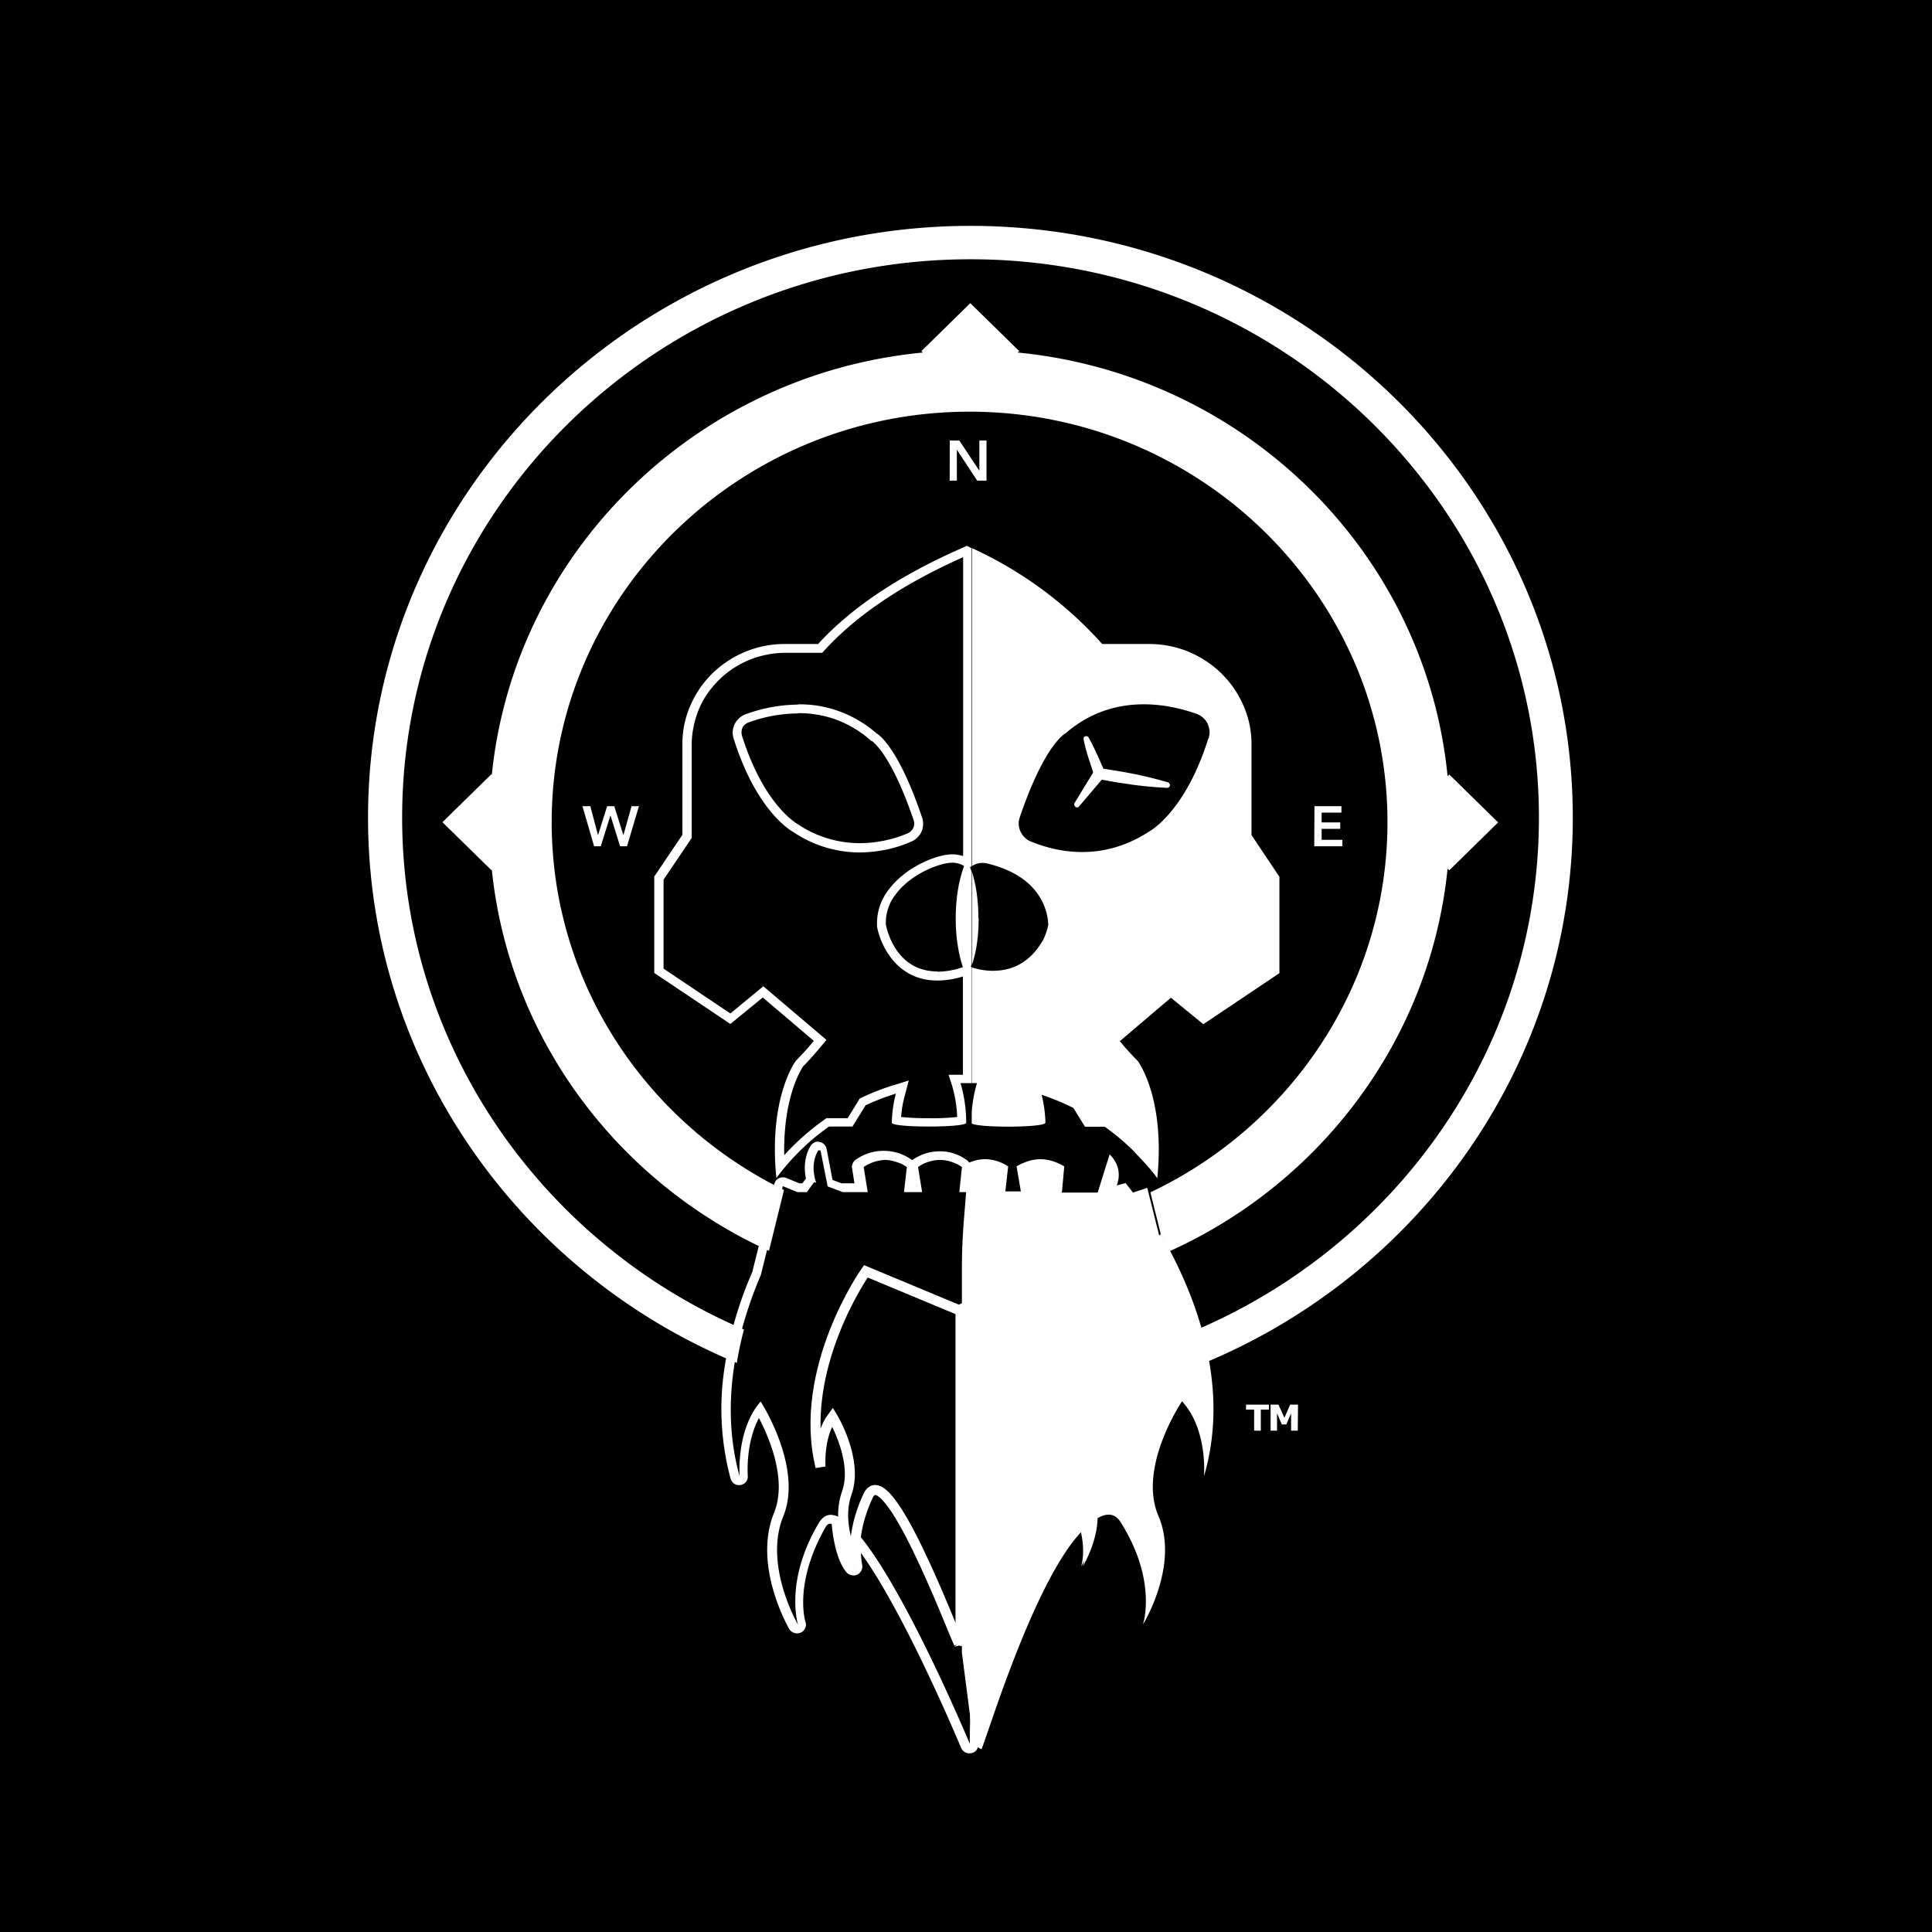 <?xml version="1.0" encoding="UTF-8" standalone="no"?>
<svg version="1.2" baseProfile="tiny-ps" viewBox="0 0 810 810" xmlns="http://www.w3.org/2000/svg">
  <title>Destination Mystery</title>
  <desc>The logo of the Destination Mystery Podcast, hosted by Michael Mickelsen and Melissa Morgan.</desc>
  <g id="Bkg">
  <rect fill="#000000" width="810" height="810"/>
  </g>
  <g id="Logo">
     <path stroke="#ffffff" stroke-width="4.2" d="m 363,533 c 0,0 -29,41 -19,82 0,0 -1,-13 5,-21 0,0 11,18 6,32 -5,14 4,30 4,30 0,0 -3,-12 5,-29 8,-16 35,56 38,62 v 0.4 l 0.1,-0.2 0.1,0.2 v -0.4 c 0.1,-0.3 0.3,-0.8 0.5,-1 V 549 l -0.6,0.3 z m 0,0"/>
     <g fill="#ffffff">
        <path d="m 486,518 -5,-20 -6,2 c -2,-2.7 -3.2,-4 -3,-4 l -3.8,1 c 3,-8 -3,-13 -3,-13 l -5,16 h -15 l 1,-11 c -7,-4 -13,-4 -20,0 l 1.8,10.5 h -6.5 l 1.18,-10.5 c -6.4,-4 -12.9,-4 -19.3,0 l 1.7,10.5 -0.9,11.2 a 273.5,268.7 0 0 0 -0.9,21.5 v 160.7 l 5,38.6 3.2,1.9 c 2.8,-6.4 21.8,-69.7 41.7,-91 2,8.7 0.1,14.3 0.1,14.3 0,0 0.5,-0.8 1.2,-2.2 -0.1,0.8 -0.3,1.5 -0.5,2.2 0,0 5.9,-9.6 6.2,-20.2 4,-2.3 7.4,-2.1 9.8,1.9 15.4,24.6 9.2,42.7 9.2,42.7 0,0 15.4,-24.9 6.5,-45.5 -8.8,-20.6 9.9,-48.1 9.9,-48.1 10.9,11.9 9.2,31.4 9.2,31.4 11.6,-39.3 -4.6,-78.2 -18.1,-101.5 z M 410.2,385 a 78.9,77.5 0 0 0 -1,-12.4 62.3,61.2 0 0 0 -1.6,-6.8 v 38.5 a 60.1,59 0 0 0 1.7,-6.9 76.8,75.5 0 0 0 1,-12.4 z m 0,0"/>
        <path d="m 344,482.3 3,15.1 6.3,2.4 h 10.5 l -1.7,-10.5 a 16.5,16.2 0 0 1 2.2,-1.3 16.7,16.4 0 0 1 2.3,-0.9 c 0.8,-0.3 1.6,-0.4 2.5,-0.6 a 16.2,16 0 0 1 2.5,-0.2 16.3,16 0 0 1 4,0.8 16.9,16.6 0 0 1 2.4,0.9 c 0.8,0.4 1.5,0.8 2.2,1.3 l -1.2,10.5 h 7.6 l -1.7,-10.5 a 14.9,14.6 0 0 1 2.1,-1.3 15.2,14.9 0 0 1 2.3,-0.9 15.2,14.9 0 0 1 4.8,-0.8 15.2,14.9 0 0 1 4.8,0.8 c 0.8,0.3 1.5,0.6 2.3,0.9 0.7,0.4 1.4,0.8 2.1,1.3 l -1.1,10.5 h 4.5 v 231.6 c 0,-8.9 -0.1,-8.9 -0.1,-8.9 v 8.6 c -2.7,-6.4 -29,-68.3 -47.9,-89.2 l -0.3,-0.3 a 39.8,39.1 0 0 0 -0.2,15.2 c -4.8,-5.7 -5.5,-20.2 -5.5,-20.2 a 8.3,8.2 0 0 0 -4.4,-1.5 c -1.9,0 -3.6,1.1 -5,3.4 -14.6,24.6 -8.7,42.7 -8.7,42.7 0,0 -14.6,-24.9 -6.2,-45.5 8.4,-20.6 -9.5,-48.1 -9.5,-48.1 -10.4,11.9 -8.8,31.4 -8.8,31.4 -8.6,-30.9 -0.9,-61.5 8.9,-84.5 l 9.2,-37.2 6.1,2.5 h 4 c 1.9,-2.7 3.1,-4.2 3.1,-4.2 l 0.8,0.3 c -2.9,-8.5 0.9,-13.6 0.9,-13.6 m 0,-3.7 a 3.7,3.6 0 0 0 -1.7,0.4 3.7,3.7 0 0 0 -1.3,1.1 c -0.2,0.2 -4,5.5 -2.2,14 -0.4,0.5 -0.8,1.1 -1.5,2 h -1.3 l -5.4,-2.2 a 3.7,3.7 0 0 0 -1.6,-0.3 3.7,3.7 0 0 0 -2.2,0.8 3.7,3.6 0 0 0 -0.6,0.6 3.9,3.9 0 0 0 -0.4,0.7 3.9,3.9 0 0 0 -0.3,0.7 l -9.2,36.9 a 164.6,161.7 0 0 0 -11.6,39.9 116.9,114.9 0 0 0 -1.2,23.5 116.6,114.6 0 0 0 3.7,23.2 c 0.1,0.4 0.3,0.7 0.5,1.1 0.2,0.3 0.5,0.6 0.8,0.9 a 3.7,3.6 0 0 0 2.9,0.7 3.7,3.7 0 0 0 2.3,-1.4 3.6,3.5 0 0 0 0.6,-1.2 3.6,3.6 0 0 0 0.1,-1.3 c 0,-0.2 -1,-13.6 4.7,-24.2 4.4,8.5 11.9,26.1 6.3,39.8 -8.9,22 5.8,47.6 6.4,48.7 a 3.7,3.6 0 0 0 1.4,1.3 3.7,3.6 0 0 0 1.9,0.5 3.6,3.6 0 0 0 1.5,-0.3 c 0.4,-0.2 0.8,-0.4 1.1,-0.8 a 3.7,3.7 0 0 0 1.1,-2.4 3.7,3.7 0 0 0 -0.2,-1.3 c -0.05,-0.1 -5.1,-16 8.4,-39.7 0.9,-1.5 1.6,-1.5 1.8,-1.5 0.3,0.01 0.6,0.1 0.8,0.2 0.4,4.6 1.8,15 6.2,20.2 a 3.7,3.6 0 0 0 2.1,1.2 c 0.4,0.1 0.8,0.1 1.2,0.1 a 3.7,3.6 0 0 0 2.2,-1 c 0.3,-0.3 0.5,-0.6 0.7,-1 a 3.7,3.6 0 0 0 0.4,-1.2 3.7,3.6 0 0 0 -0.04,-1.2 35.6,34.9 0 0 1 -0.5,-5 c 17.8,24.6 39.3,75.3 41.9,81.5 l 0.06,0.1 a 3.7,3.6 0 0 0 1.2,1.6 3.6,3.6 0 0 0 2.3,0.8 3.4,3.3 0 0 0 0.9,-0.1 c 2.9,-0.7 2.9,-3.4 2.9,-4.4 V 499.9 c 0,-0.2 -0.03,-0.5 -0.1,-0.7 a 3.6,3.5 0 0 0 -0.6,-1.3 3.6,3.6 0 0 0 -0.5,-0.6 3.8,3.8 0 0 0 -0.6,-0.5 3.7,3.7 0 0 0 -0.6,-0.3 3.7,3.6 0 0 0 -1.4,-0.3 h -0.3 l 0.7,-6.5 a 3.6,3.6 0 0 0 -0.3,-1.9 3.6,3.6 0 0 0 -1.3,-1.5 19,18.6 0 0 0 -5.3,-2.7 19.2,18.8 0 0 0 -2.9,-0.7 19.2,18.9 0 0 0 -3,-0.2 c -1,0 -2,0.1 -3,0.2 a 19.1,18.8 0 0 0 -5.7,1.8 19.2,18.9 0 0 0 -2.6,1.5 3.2,3.2 0 0 0 -0.3,0.2 3.7,3.7 0 0 0 -0.4,-0.3 20,19.7 0 0 0 -5.5,-2.7 20.1,19.8 0 0 0 -17.6,2.7 3.6,3.6 0 0 0 -0.8,0.7 3.8,3.7 0 0 0 -0.9,1.9 3.8,3.7 0 0 0 0.02,1.1 l 1,6.3 h -5.4 l -3.8,-1.4 -2.5,-13.1 a 3.7,3.6 0 0 0 -1.3,-2.1 3.7,3.6 0 0 0 -1.1,-0.6 3.7,3.6 0 0 0 -1.3,-0.2 z m 0,0"/>
        <path d="m 403.8,233.6 v 125.3 a 16.8,16.5 0 0 0 -3.7,-0.7 h -1 c -6.2,0 -19.1,5.1 -26.2,14.4 a 23.7,23.3 0 0 0 -4,7.2 23.7,23.2 0 0 0 -1.2,8.1 v 0.5 c 1.2,7 7.2,20.7 21.9,22.5 1.1,0.1 2.3,0.2 3.4,0.2 a 36.9,36.3 0 0 0 10.7,-1.7 v 41.2 h -6 l 1.5,4.7 a 55.6,54.7 0 0 1 2.1,13 c -3.9,0.4 -7.8,0.6 -11.8,0.5 -3.9,0.04 -7.8,-0.1 -11.7,-0.5 0.2,-3 0.7,-5.9 1.5,-8.8 l 1.7,-6.5 -6.4,2 h -0.1 a 100.8,99 0 0 0 -13.1,5.1 l -1,0.5 -0.6,1 -4.4,7.2 h -8.9 l -1,0.7 a 106.9,105 0 0 0 -6.6,5.1 103.5,101.7 0 0 0 -10.1,9.7 c -0.5,-23.9 6.9,-35.7 7.9,-37.2 a 119.9,117.8 0 0 0 7.5,-8.4 l 2.3,-2.7 -2.7,-2.3 -21.4,-18.2 -2.4,-2 -2.4,2 -11.4,9.4 -28,-18.8 v -37.3 l 11.2,-16.6 0.6,-0.9 v -39.2 a 39.5,38.8 0 0 1 0.8,-7.5 39.4,38.7 0 0 1 2.2,-7.2 38.8,38.1 0 0 1 1.6,-3.4 38.2,37.6 0 0 1 2,-3.2 39.7,39 0 0 1 2.3,-3 39.5,38.8 0 0 1 5.4,-5.3 39.1,38.4 0 0 1 9.8,-5.8 39.4,38.7 0 0 1 3.6,-1.3 38.4,37.7 0 0 1 3.7,-0.9 39,38.3 0 0 1 7.6,-0.8 h 15.7 l 1.1,-1.2 c 13.4,-14.6 32.8,-27.7 57.8,-38.8 m 1.7,-4.8 c -28.3,12.2 -48.5,26 -62.3,41.1 h -14 a 43.2,42.5 0 0 0 -8.4,0.8 43.1,42.3 0 0 0 -8,2.4 42.9,42.1 0 0 0 -7.4,3.9 43.4,42.6 0 0 0 -6.5,5.2 43.1,42.3 0 0 0 -9.3,13.6 43.5,42.7 0 0 0 -2.5,7.9 43.2,42.5 0 0 0 -0.8,8.2 v 38 l -11.8,17.5 v 40.4 l 31.9,21.4 13.6,-11.1 21.4,18.2 a 118.8,116.7 0 0 1 -7.5,8.3 c 0,0 -11.6,15.2 -8.2,49.2 a 98.8,97 0 0 1 15.7,-16.7 106.7,104.8 0 0 1 6.4,-4.9 h 9.8 l 5.5,-8.9 a 97,95.3 0 0 1 12.7,-4.9 54.1,53.2 0 0 0 -1.7,12.2 c 0,1.1 7.8,1.6 15.6,1.6 7.8,0 15.6,-0.5 15.6,-1.6 a 61.9,60.8 0 0 0 -2.4,-16.6 h 4.7 v -48.6 l -0.4,-0.1 c 0.1,-0.4 0.2,-0.8 0.4,-1.3 V 365.8 c -0.2,-0.7 -0.4,-1.5 -0.7,-2.2 l 0.1,-0.1 c 0.2,-0.1 0.4,-0.2 0.5,-0.3 V 229.8 c -0.7,-0.3 -1.3,-0.7 -2.1,-1 z M 393.1,407.3 a 23.1,22.7 0 0 1 -3,-0.2 c -15.8,-1.9 -18.7,-19.5 -18.7,-19.5 a 20.2,19.8 0 0 1 1,-6.9 20.4,20 0 0 1 3.4,-6.1 c 6.5,-8.5 18.5,-12.9 23.3,-12.9 h 0.6 c 1.6,0.1 3.1,0.5 4.5,1.4 a 54.9,53.9 0 0 0 -2.5,9.5 76.9,75.5 0 0 0 -1,12.4 75.8,74.5 0 0 0 1,12.4 56.2,55.3 0 0 0 2,8.1 34,33.4 0 0 1 -10.7,1.9 z m 0,0"/>
        <path d="m 524.7,350.1 v -38 a 43.2,42.5 0 0 0 -0.8,-8.2 43.2,42.4 0 0 0 -2.5,-7.9 42.9,42.1 0 0 0 -1.8,-3.7 42.7,41.9 0 0 0 -4.7,-6.9 43,42.2 0 0 0 -12.9,-10.4 42.9,42.1 0 0 0 -3.8,-1.8 43.5,42.7 0 0 0 -4,-1.4 42.4,41.7 0 0 0 -4.1,-1 43.2,42.5 0 0 0 -8.4,-0.8 H 462.1 A 165.4,162.5 0 0 0 436.9,247.1 165.5,162.6 0 0 0 407.5,229.8 v 133.3 a 7.8,7.7 0 0 1 3,-1.2 7.9,7.7 0 0 1 3.3,0.1 c 11.3,2.7 17.7,7.7 21.2,12.7 a 24.6,24.2 0 0 1 3.2,6.2 24.6,24.2 0 0 1 1.3,6.8 29.2,28.7 0 0 1 -2,6.1 c -4.7,8.4 -10.9,11.8 -16.6,12.8 -4.5,0.8 -9,0.4 -13.4,-1 v 48.5 h 2.1 a 57.4,56.4 0 0 0 -2.2,12.3 v 4.6 c 2.6,1.9 30.9,1.8 30.9,-0.3 a 53.8,52.8 0 0 0 -1.6,-11.7 98.9,97.1 0 0 1 13.3,5.5 l 4.9,7.9 h 8.3 a 99.4,97.7 0 0 1 11.4,9.5 c 0.5,0.5 1,1 1.4,1.5 a 96.8,95 0 0 1 3.5,3.7 c 0.5,0.5 0.9,1 1.4,1.5 1.5,1.8 3,3.5 4.3,5.4 3.4,-34 -8.2,-49.2 -8.2,-49.2 a 105.8,104 0 0 1 -7.5,-8.3 l 21.4,-18.2 13.6,11.1 31.9,-21.4 v -40.4 z m -18.1,-40.5 c -9.9,31.5 -25.1,39.2 -25.1,39.2 -20.1,13 -39.4,8.1 -49.3,4 a 8.2,8.1 0 0 1 -1.4,-0.7 8.3,8.2 0 0 1 -1.2,-1 8.5,8.4 0 0 1 -1,-1.2 8.3,8.1 0 0 1 -0.8,-1.4 8.3,8.1 0 0 1 -0.5,-1.5 8.1,7.9 0 0 1 -0.2,-1.5 c -0.02,-0.5 0,-1 0.1,-1.5 a 8.8,8.6 0 0 1 0.4,-1.5 c 10.5,-30.9 19.2,-35.1 19.2,-35.1 20,-17.3 43.4,-12.2 54.9,-8.1 a 8.4,8.2 0 0 1 3.8,2.8 c 0.3,0.4 0.6,0.9 0.8,1.3 0.2,0.5 0.4,1 0.5,1.5 a 8,7.8 0 0 1 0.3,1.5 8.1,8 0 0 1 -0.04,1.6 c -0.1,0.5 -0.2,1 -0.3,1.5 z M 398.2,184.7 h 4 l 8.3,12.5 h 0.1 v -12.5 h 3 v 16.8 h -3.9 l -8.5,-12.9 h -0.04 v 12.9 h -3 z M 244.2,338 h 3.3 l 3.2,12.1 h 0.04 l 3.8,-12.1 h 3 l 3.8,12.1 h 0.04 l 3.4,-12.1 h 3.1 l -5,16.8 h -2.9 l -4,-12.8 h -0.1 l -4,12.8 h -2.8 z m 306.9,0 h 11.3 v 2.7 h -8.3 v 4.1 h 7.8 v 2.7 h -7.8 v 4.6 h 8.7 v 2.7 h -11.8 z m 0,0"/>
        <path d="m 231.3,344.7 c 0,-94.9 78.6,-172.1 175.2,-172.1 96.6,0 175.2,77.2 175.2,172.1 0,68.3 -40.7,127.4 -99.4,155.2 l 4.4,17.7 a 206.8,203.1 0 0 1 3.6,7 c 63.6,-28.7 109.4,-89.1 116.6,-160.4 l 0.7,0.7 20.5,-20.1 -20.5,-20.1 -0.7,0.7 C 597.7,231.7 521.9,157.1 426.7,147.8 l 0.6,-0.6 -20.5,-20.1 -20.5,20.11 0.6,0.6 c -95.2,9.1 -171.2,83.6 -180.7,177 l -0.2,-0.2 -20.5,20.1 20.5,20.1 0.2,-0.2 c 7.3,71 52.9,131 116.2,159.8 l 6.3,-25.5 c -57.7,-28.2 -97.4,-86.7 -97.4,-154.2 z m 0,0"/>
        <path d="m 659.4,342.8 c 0,-136.8 -113.3,-248.1 -252.5,-248.1 -139.3,0 -252.6,111.3 -252.6,248.1 0,102.7 63.8,191 154.6,228.6 a 159,156.2 0 0 1 3,-14 C 227.6,521.3 168.6,438.7 168.6,342.8 c 0,-129.1 106.9,-234.1 238.3,-234.1 131.4,0 238.3,105.1 238.3,234.1 0,95.5 -58.5,177.7 -142.1,214.1 a 150.4,147.8 0 0 1 3.1,14 C 596.1,533 659.4,445.1 659.4,342.8 Z m 0,0"/>
        <path d="m 334.6,295.3 v 3.7 a 44.5,43.7 0 0 1 16.2,2.8 44.4,43.6 0 0 1 7.4,3.6 44.2,43.4 0 0 1 6.6,4.8 l 0.2,0.3 0.6,0.2 c 0.8,0.6 8.3,6.3 17.4,33 a 4.6,4.5 0 0 1 0.3,1.7 4.5,4.4 0 0 1 -0.1,0.8 4.7,4.6 0 0 1 -2.7,3.2 51.2,50.3 0 0 1 -20.1,4.1 45.8,45 0 0 1 -13.4,-2 45.8,45 0 0 1 -12.3,-5.8 l -0.1,-0.1 -0.2,-0.1 c -0.1,-0.1 -14.1,-7.7 -23.3,-37 a 4.6,4.5 0 0 1 -0.2,-1.7 4.9,4.8 0 0 1 0.1,-0.9 c 0.1,-0.3 0.2,-0.6 0.3,-0.8 0.1,-0.3 0.3,-0.5 0.4,-0.7 0.2,-0.2 0.4,-0.5 0.6,-0.6 a 4.7,4.6 0 0 1 1.5,-0.9 60.6,59.6 0 0 1 20.8,-3.8 v -3.7 m 0,0 a 64.2,63 0 0 0 -22.1,4.1 8.5,8.3 0 0 0 -3.7,2.8 8.4,8.3 0 0 0 -1.6,4.3 8.4,8.3 0 0 0 0.4,3.1 c 9.9,31.5 25.1,39.2 25.1,39.2 a 49.3,48.5 0 0 0 13.2,6.3 49.3,48.4 0 0 0 14.5,2.2 c 7.5,-0.1 14.7,-1.5 21.5,-4.5 a 8.4,8.2 0 0 0 1.4,-0.7 8.5,8.3 0 0 0 2.2,-2.1 8.7,8.5 0 0 0 0.8,-1.3 c 0.2,-0.5 0.4,-1 0.5,-1.5 a 8.4,8.2 0 0 0 -0.2,-4.5 C 376.1,311.6 367.4,307.4 367.4,307.4 a 48,47.2 0 0 0 -7.2,-5.2 48.2,47.3 0 0 0 -16.6,-6.2 48.1,47.2 0 0 0 -8.9,-0.7 z m 116.2,42.9 c 0.2,0.1 0.4,0.2 0.7,0.2 0.4,0 0.7,-0.1 0.9,-0.4 l 9.5,-11.2 c 1.9,0.3 3.8,0.7 5.7,1 2.4,0.4 4.8,0.7 7.2,1.1 2.4,0.3 4.8,0.6 7.2,0.8 1.2,0.1 2.4,0.2 3.6,0.3 l 1.8,0.1 c 0.6,0 1.2,0.1 1.9,0.1 0.3,0.003 0.6,-0.1 0.8,-0.3 0.2,-0.2 0.4,-0.4 0.4,-0.7 a 1.2,1.2 0 0 0 -0.2,-0.8 1.2,1.2 0 0 0 -0.6,-0.5 57.9,56.9 0 0 0 -1.8,-0.5 l -1.8,-0.5 a 170.2,167.2 0 0 0 -10.6,-2.5 222.7,218.8 0 0 0 -7.1,-1.3 244.1,239.8 0 0 0 -5.8,-0.9 c -0.3,-0.8 -0.7,-1.6 -1,-2.3 a 125.5,123.3 0 0 0 -1.6,-3.6 c -0.6,-1.2 -1.1,-2.4 -1.7,-3.6 a 72.6,71.4 0 0 0 -0.9,-1.8 l -0.5,-0.9 c -0.2,-0.3 -0.3,-0.6 -0.5,-0.9 a 1.2,1.2 0 0 0 -0.6,-0.5 1.2,1.1 0 0 0 -0.8,-0.01 1.1,1.1 0 0 0 -0.6,0.5 c -0.1,0.3 -0.2,0.5 -0.1,0.8 l 0.4,1.9 c 0.2,0.6 0.3,1.3 0.5,1.9 0.3,1.3 0.7,2.5 1.1,3.8 0.4,1.3 0.8,2.5 1.2,3.7 0.3,0.8 0.6,1.7 0.8,2.6 l -7.8,12.8 a 1.2,1.1 0 0 0 -0.1,0.8 c 0.1,0.3 0.2,0.5 0.5,0.7 z m 0,0"/>
     </g>
  </g>
  <g id="Trademark">
        <path fill="#ffffff" d="m 532,591 h -3.4 v 8.8 h -2.8 v -8.8 h -3.4 v -2.1 h 9.6 z m 12.1,8.8 h -2.8 v -7.3 l -2,4.7 h -1.9 l -2,-4.7 v 7.3 h -2.7 v -10.9 h 3.3 l 2.5,5.5 2.4,-5.5 h 3.3 z"/>
  </g>
</svg>
